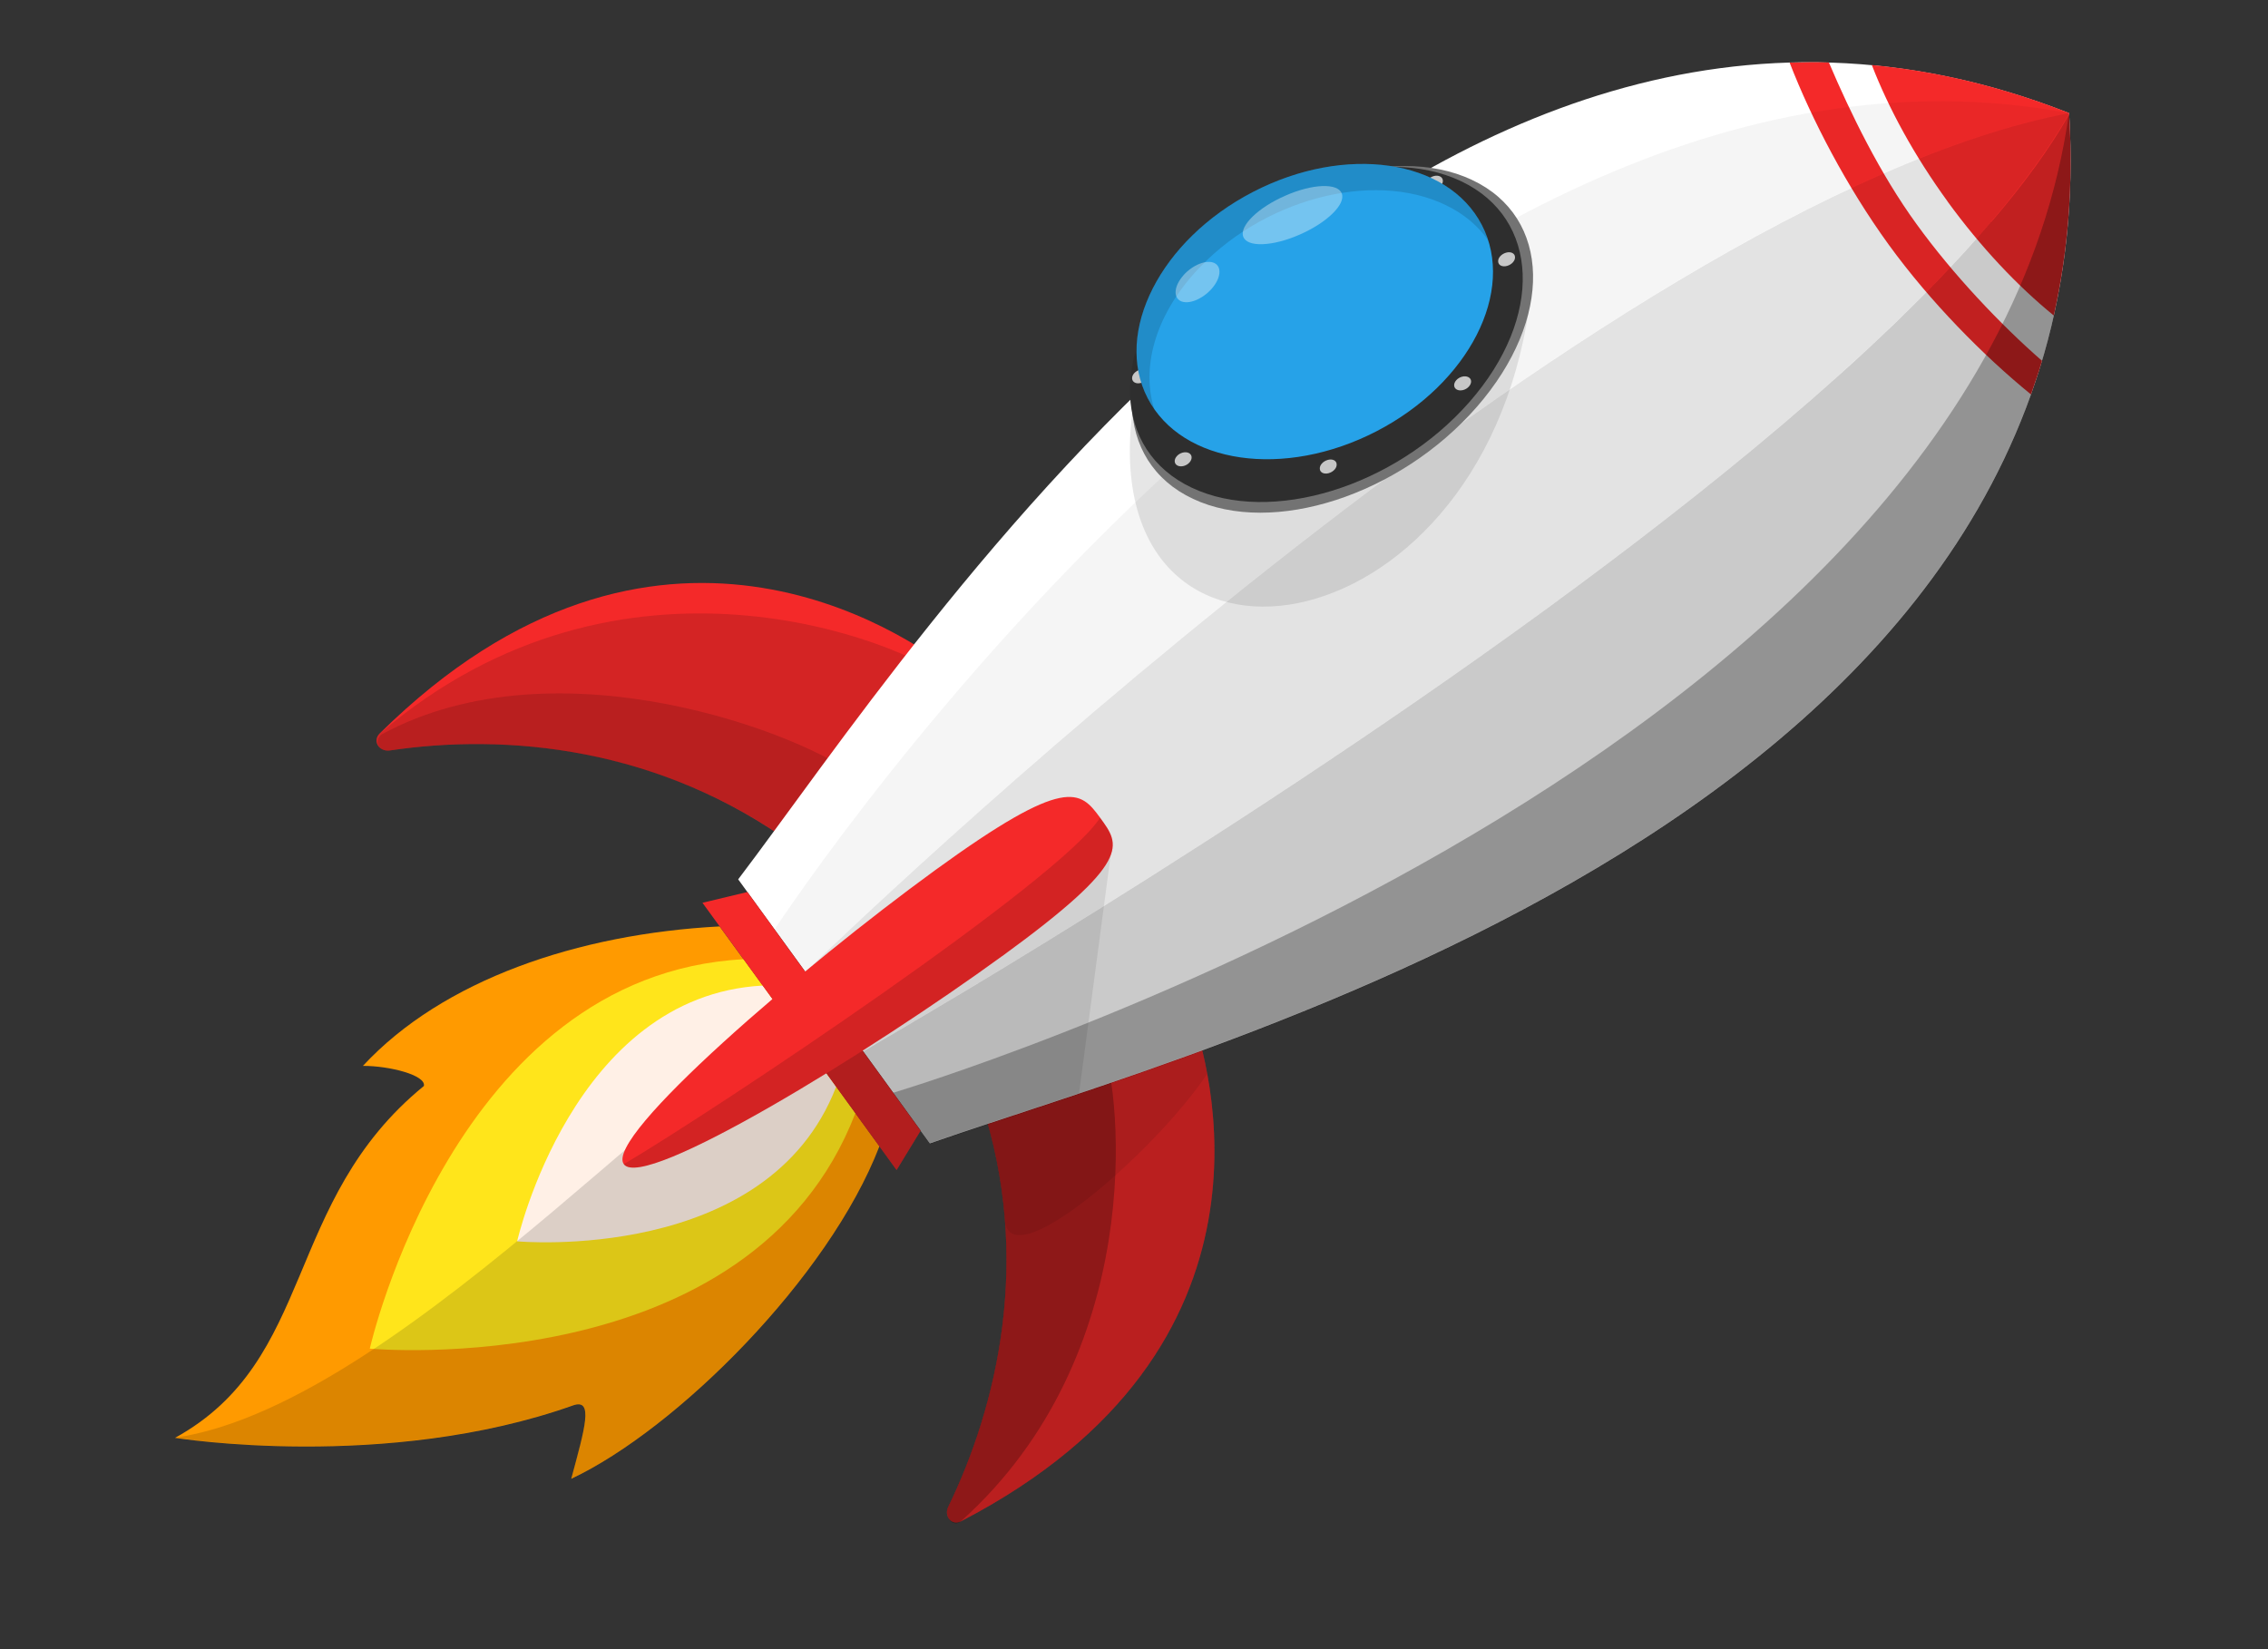 <svg width="253" height="184" viewBox="0 0 253 184" fill="none" xmlns="http://www.w3.org/2000/svg">
<rect x="0" y="0" width="253" height="184" fill="#333333" stroke="none"/>
<path d="M98.097 127.891L89.194 115.625L87.858 113.796L80.277 103.362C64.454 104.202 49.38 109.329 40.484 118.922C43.455 118.913 47.544 119.965 47.286 121.164C31.507 134.044 35.328 151.722 19.524 160.424C19.524 160.424 43.06 164.207 63.924 156.803C66.252 155.981 65.235 159.376 63.722 164.99C75.454 159.465 92.454 142.561 98.097 127.891Z" fill="#FF9A00"/>
<path d="M95.418 124.201L89.176 115.612L88.618 114.833L82.935 107.023C50.654 108.755 41.251 150.47 41.251 150.47C41.251 150.47 83.804 154.399 95.418 124.201Z" fill="#FFE51B"/>
<path d="M93.277 121.262L89.176 115.612L85.076 109.962C63.869 111.099 57.689 138.498 57.689 138.498C57.689 138.498 85.644 141.076 93.275 121.247L93.277 121.262Z" fill="#FFF0E6"/>
<path opacity="0.14" d="M98.096 127.891L95.418 124.201L93.274 121.246L89.194 115.625C82.494 111.806 45.736 156.621 19.521 160.408C19.521 160.408 43.057 164.191 63.922 156.788C66.249 155.965 65.233 159.361 63.719 164.975C75.451 159.449 92.451 142.546 98.094 127.875L98.096 127.891Z" fill="black"/>
<path d="M106.286 74.854C101.212 70.855 73.145 51.39 42.352 81.837C41.506 82.68 42.296 83.905 43.49 83.73C56.343 81.805 73.56 83.252 88.835 94.467C89.346 94.852 90.08 94.719 90.444 94.178L106.531 76.391C106.871 75.902 106.763 75.228 106.288 74.87L106.286 74.854Z" fill="#F42929"/>
<path opacity="0.13" d="M105.704 75.735C100.63 71.737 69.456 58.671 42.383 81.832C41.478 82.604 42.283 83.923 43.521 83.725C56.103 81.811 73.592 83.247 88.866 94.462C89.378 94.847 90.112 94.713 90.475 94.173L105.947 77.256C106.287 76.768 106.179 76.093 105.704 75.735Z" fill="black"/>
<path d="M132.781 112.746C134.942 118.625 144.502 150.393 107.194 169.737C106.17 170.271 105.27 169.16 105.778 168.114C111.183 156.988 115.23 140.482 109.464 123.002C109.272 122.406 109.621 121.771 110.219 121.595L131.45 112.058C132.004 111.905 132.597 112.196 132.795 112.728L132.781 112.746Z" fill="#F42929"/>
<path opacity="0.24" d="M132.781 112.746C134.942 118.625 144.502 150.393 107.194 169.737C106.17 170.271 105.27 169.16 105.778 168.114C111.183 156.988 115.23 140.482 109.464 123.002C109.272 122.406 109.621 121.771 110.219 121.595L131.45 112.058C132.004 111.905 132.597 112.196 132.795 112.728L132.781 112.746Z" fill="black"/>
<path opacity="0.24" d="M123.005 116.528C125.166 122.407 127.913 151.162 107.179 169.74C106.323 170.52 105.254 169.163 105.762 168.117C111.167 156.991 115.215 140.484 109.449 123.005C109.257 122.408 109.606 121.773 110.204 121.597L121.658 115.842C122.212 115.689 122.789 115.983 123.003 116.512L123.005 116.528Z" fill="black"/>
<path opacity="0.13" d="M95.733 86.754C89.962 82.014 62.256 71.242 42.547 81.951C41.641 82.723 42.267 83.926 43.505 83.728C56.087 81.814 73.576 83.249 88.85 94.465C89.362 94.849 90.096 94.716 90.459 94.175L95.963 88.293C96.303 87.805 96.195 87.13 95.72 86.772L95.733 86.754Z" fill="black"/>
<path opacity="0.08" d="M132.781 112.746C133.243 114.023 134.056 116.499 134.666 119.812C128.856 128.509 112.208 143.088 112.08 135.854C111.735 131.679 110.902 127.373 109.464 123.002C109.272 122.406 109.621 121.771 110.22 121.595L131.45 112.058C132.004 111.905 132.597 112.196 132.795 112.728L132.781 112.746Z" fill="black"/>
<path d="M230.797 12.622C158.147 -16.029 102.401 71.759 82.346 98.11L93.04 112.839L103.734 127.569C134.974 116.61 235.596 90.623 230.815 12.636L230.797 12.622Z" fill="white"/>
<path d="M102.702 126.142L93.038 112.824L92.546 112.162L83.375 99.522L78.361 100.725L89.195 115.625L100.015 130.544L102.702 126.142Z" fill="#F42929"/>
<path d="M217.25 22.476C220.957 27.577 225.056 31.909 229.102 35.203C230.666 28.197 231.313 20.679 230.81 12.604C223.282 9.641 215.952 7.917 208.808 7.257C210.696 12.135 213.539 17.358 217.247 22.46L217.25 22.476Z" fill="#F42929"/>
<path opacity="0.27" d="M102.703 126.142L93.038 112.824L92.546 112.162L89.195 115.625L100.015 130.544L102.703 126.142Z" fill="black"/>
<path d="M204.022 6.976C202.661 6.905 200.999 6.961 199.637 6.986C202.1 13.348 206.034 20.874 210.673 27.274C215.311 33.675 221.272 39.703 226.556 44.006C226.979 42.732 227.419 41.568 227.788 40.254C223.176 36.23 217.862 30.629 213.797 25.006C209.72 19.4 206.417 12.61 204.025 6.992L204.022 6.976Z" fill="#F42929"/>
<path opacity="0.27" d="M230.796 12.622C220.52 86.083 99.633 121.919 99.633 121.919L103.731 127.554C134.971 116.594 235.593 90.607 230.812 12.62L230.796 12.622Z" fill="black"/>
<path opacity="0.04" d="M86.39 103.704L89.831 108.446C89.831 108.446 177.662 22.625 230.797 12.622C155.623 -1.455 88.204 101.082 86.39 103.704Z" fill="black"/>
<path opacity="0.21" d="M222.113 24.755C221.287 25.723 220.444 26.678 219.571 27.654C218.943 28.349 218.313 29.029 217.653 29.73C216.185 31.299 214.651 32.863 213.039 34.44C212.734 34.746 212.429 35.052 212.109 35.361C211.526 35.936 210.912 36.517 210.298 37.098C209.712 37.658 209.095 38.223 208.497 38.801C208.342 38.938 208.19 39.091 208.035 39.229C177.501 67.479 129.414 97.505 107.656 110.584C107.525 110.669 107.392 110.739 107.245 110.827C106.834 111.07 106.423 111.312 106.012 111.555C105.747 111.71 105.498 111.862 105.234 112.017C104.721 112.324 104.236 112.611 103.767 112.895C103.298 113.179 102.843 113.444 102.416 113.69C102.211 113.819 101.989 113.935 101.8 114.061C101.523 114.234 101.242 114.392 100.978 114.547C100.787 114.658 100.596 114.769 100.42 114.877C99.524 115.406 98.744 115.853 98.113 116.227C97.922 116.338 97.744 116.431 97.6 116.534C96.981 116.89 96.541 117.154 96.277 117.308L103.775 127.627C134.997 116.654 235.564 90.628 230.832 12.745C228.636 16.603 225.68 20.63 222.131 24.768L222.113 24.755Z" fill="black"/>
<path opacity="0.11" d="M98.111 116.211C98.742 115.837 99.522 115.391 100.418 114.861C100.593 114.753 100.785 114.642 100.976 114.531C101.24 114.376 101.52 114.219 101.798 114.046C102.002 113.917 102.209 113.803 102.414 113.674C102.84 113.429 103.296 113.163 103.765 112.879C104.234 112.595 104.718 112.308 105.232 112.001C105.481 111.849 105.745 111.694 106.01 111.539C106.405 111.299 106.816 111.056 107.243 110.811C107.374 110.726 107.508 110.656 107.654 110.569C129.427 97.487 177.515 67.461 208.033 39.213C208.187 39.076 208.342 38.938 208.495 38.785C209.096 38.223 209.71 37.642 210.295 37.082C210.91 36.501 211.508 35.923 212.107 35.345C212.412 35.039 212.732 34.73 213.036 34.424C214.649 32.848 216.18 31.268 217.651 29.714C218.31 29.014 218.941 28.334 219.569 27.638C220.442 26.662 221.301 25.705 222.111 24.739C225.642 20.588 228.595 16.545 230.809 12.701C230.804 12.669 230.802 12.654 230.797 12.622C178.583 22.558 93.155 105.213 89.847 108.444L93.038 112.824L96.272 117.277C96.537 117.122 96.977 116.859 97.595 116.503C97.757 116.413 97.933 116.304 98.108 116.196L98.111 116.211Z" fill="black"/>
<path opacity="0.1" d="M126.304 46.064C122.281 79.214 164.885 73.404 170.572 34.374L145.437 34.964L126.32 46.062L126.304 46.064Z" fill="black"/>
<path d="M164.734 45.408C156.149 55.24 141.971 59.838 133.092 55.66C124.2 51.499 123.961 40.149 132.546 30.317C141.13 20.485 155.308 15.887 164.188 20.065C173.08 24.226 173.319 35.576 164.734 45.408Z" fill="#737373"/>
<path d="M163.908 44.864C155.616 54.312 141.755 58.586 132.941 54.413C124.127 50.24 123.714 39.208 132.007 29.76C140.3 20.312 154.16 16.038 162.974 20.211C171.788 24.384 172.201 35.416 163.908 44.864Z" fill="#2E2E2E"/>
<path d="M163.87 43.117C163.531 43.509 162.93 43.67 162.53 43.476C162.145 43.281 162.104 42.821 162.443 42.429C162.782 42.037 163.383 41.876 163.783 42.07C164.184 42.263 164.209 42.725 163.87 43.117Z" fill="#C7C7C7"/>
<path d="M132.612 50.541C132.997 50.737 133.038 51.197 132.699 51.589C132.36 51.981 131.759 52.141 131.358 51.948C130.973 51.752 130.932 51.292 131.271 50.9C131.61 50.508 132.211 50.348 132.612 50.541Z" fill="#C7C7C7"/>
<path d="M160.64 19.683C161.025 19.879 161.066 20.339 160.727 20.731C160.388 21.123 159.787 21.283 159.386 21.09C159.001 20.894 158.96 20.434 159.299 20.042C159.638 19.65 160.239 19.49 160.64 19.683Z" fill="#C7C7C7"/>
<path d="M128.166 41.729C128.2 42.142 127.804 42.575 127.281 42.723C126.758 42.871 126.321 42.651 126.287 42.239C126.254 41.826 126.65 41.392 127.173 41.245C127.696 41.097 128.148 41.314 128.166 41.729Z" fill="#C7C7C7"/>
<path d="M169.002 28.673C169.036 29.086 168.639 29.52 168.117 29.667C167.594 29.815 167.141 29.598 167.123 29.183C167.089 28.77 167.486 28.337 168.009 28.189C168.532 28.041 168.984 28.258 169.002 28.673Z" fill="#C7C7C7"/>
<path d="M148.114 51.313C148.637 51.165 149.089 51.382 149.107 51.798C149.141 52.211 148.744 52.644 148.222 52.792C147.699 52.94 147.246 52.722 147.228 52.307C147.194 51.894 147.591 51.461 148.114 51.313Z" fill="#C7C7C7"/>
<path d="M153.57 48.108C163.865 42.772 169.119 32.473 165.306 25.104C161.492 17.735 150.054 16.086 139.759 21.421C129.464 26.757 124.209 37.056 128.023 44.425C131.837 51.794 143.275 53.443 153.57 48.108Z" fill="#26A2E8"/>
<path opacity="0.14" d="M133.231 30.481C140.521 22.303 153.074 18.898 161.297 22.892C163.318 23.872 164.898 25.212 166.004 26.804C165.094 23.926 163.036 21.504 159.848 19.955C151.627 15.976 139.056 19.369 131.781 27.544C126.291 33.713 125.371 40.825 128.762 45.655C127.33 41.123 128.76 35.49 133.231 30.481Z" fill="black"/>
<path opacity="0.36" d="M143.386 21.829C140.352 23.151 138.238 25.209 138.687 26.408C139.12 27.61 141.948 27.512 144.981 26.175C148.016 24.853 150.129 22.794 149.681 21.595C149.248 20.394 146.419 20.492 143.386 21.829Z" fill="white"/>
<path opacity="0.36" d="M132.029 30.705C130.978 31.87 130.847 33.162 131.703 33.588C132.574 34.012 134.115 33.396 135.15 32.233C136.186 31.07 136.332 29.776 135.477 29.35C134.606 28.926 133.065 29.543 132.014 30.708L132.029 30.705Z" fill="white"/>
<path opacity="0.08" d="M111.773 106.677C107.267 109.955 101.743 113.701 96.199 117.224L103.7 127.559C108.067 126.024 113.787 124.21 120.373 121.983L123.908 95.329C123.145 97.493 120.035 100.66 111.773 106.677Z" fill="black"/>
<path d="M111.789 106.675C97.12 117.351 71.793 132.931 69.587 129.889C67.382 126.848 89.64 107.753 104.312 97.093C118.983 86.433 120.505 88.216 122.724 91.239C124.93 94.281 126.473 95.996 111.804 106.672L111.789 106.675Z" fill="#F42929"/>
<path opacity="0.14" d="M111.789 106.675C97.12 117.351 71.793 132.931 69.587 129.889C80.053 123.681 118.351 98.163 122.708 91.242C124.914 94.283 126.458 95.999 111.789 106.675Z" fill="black"/>
</svg>
